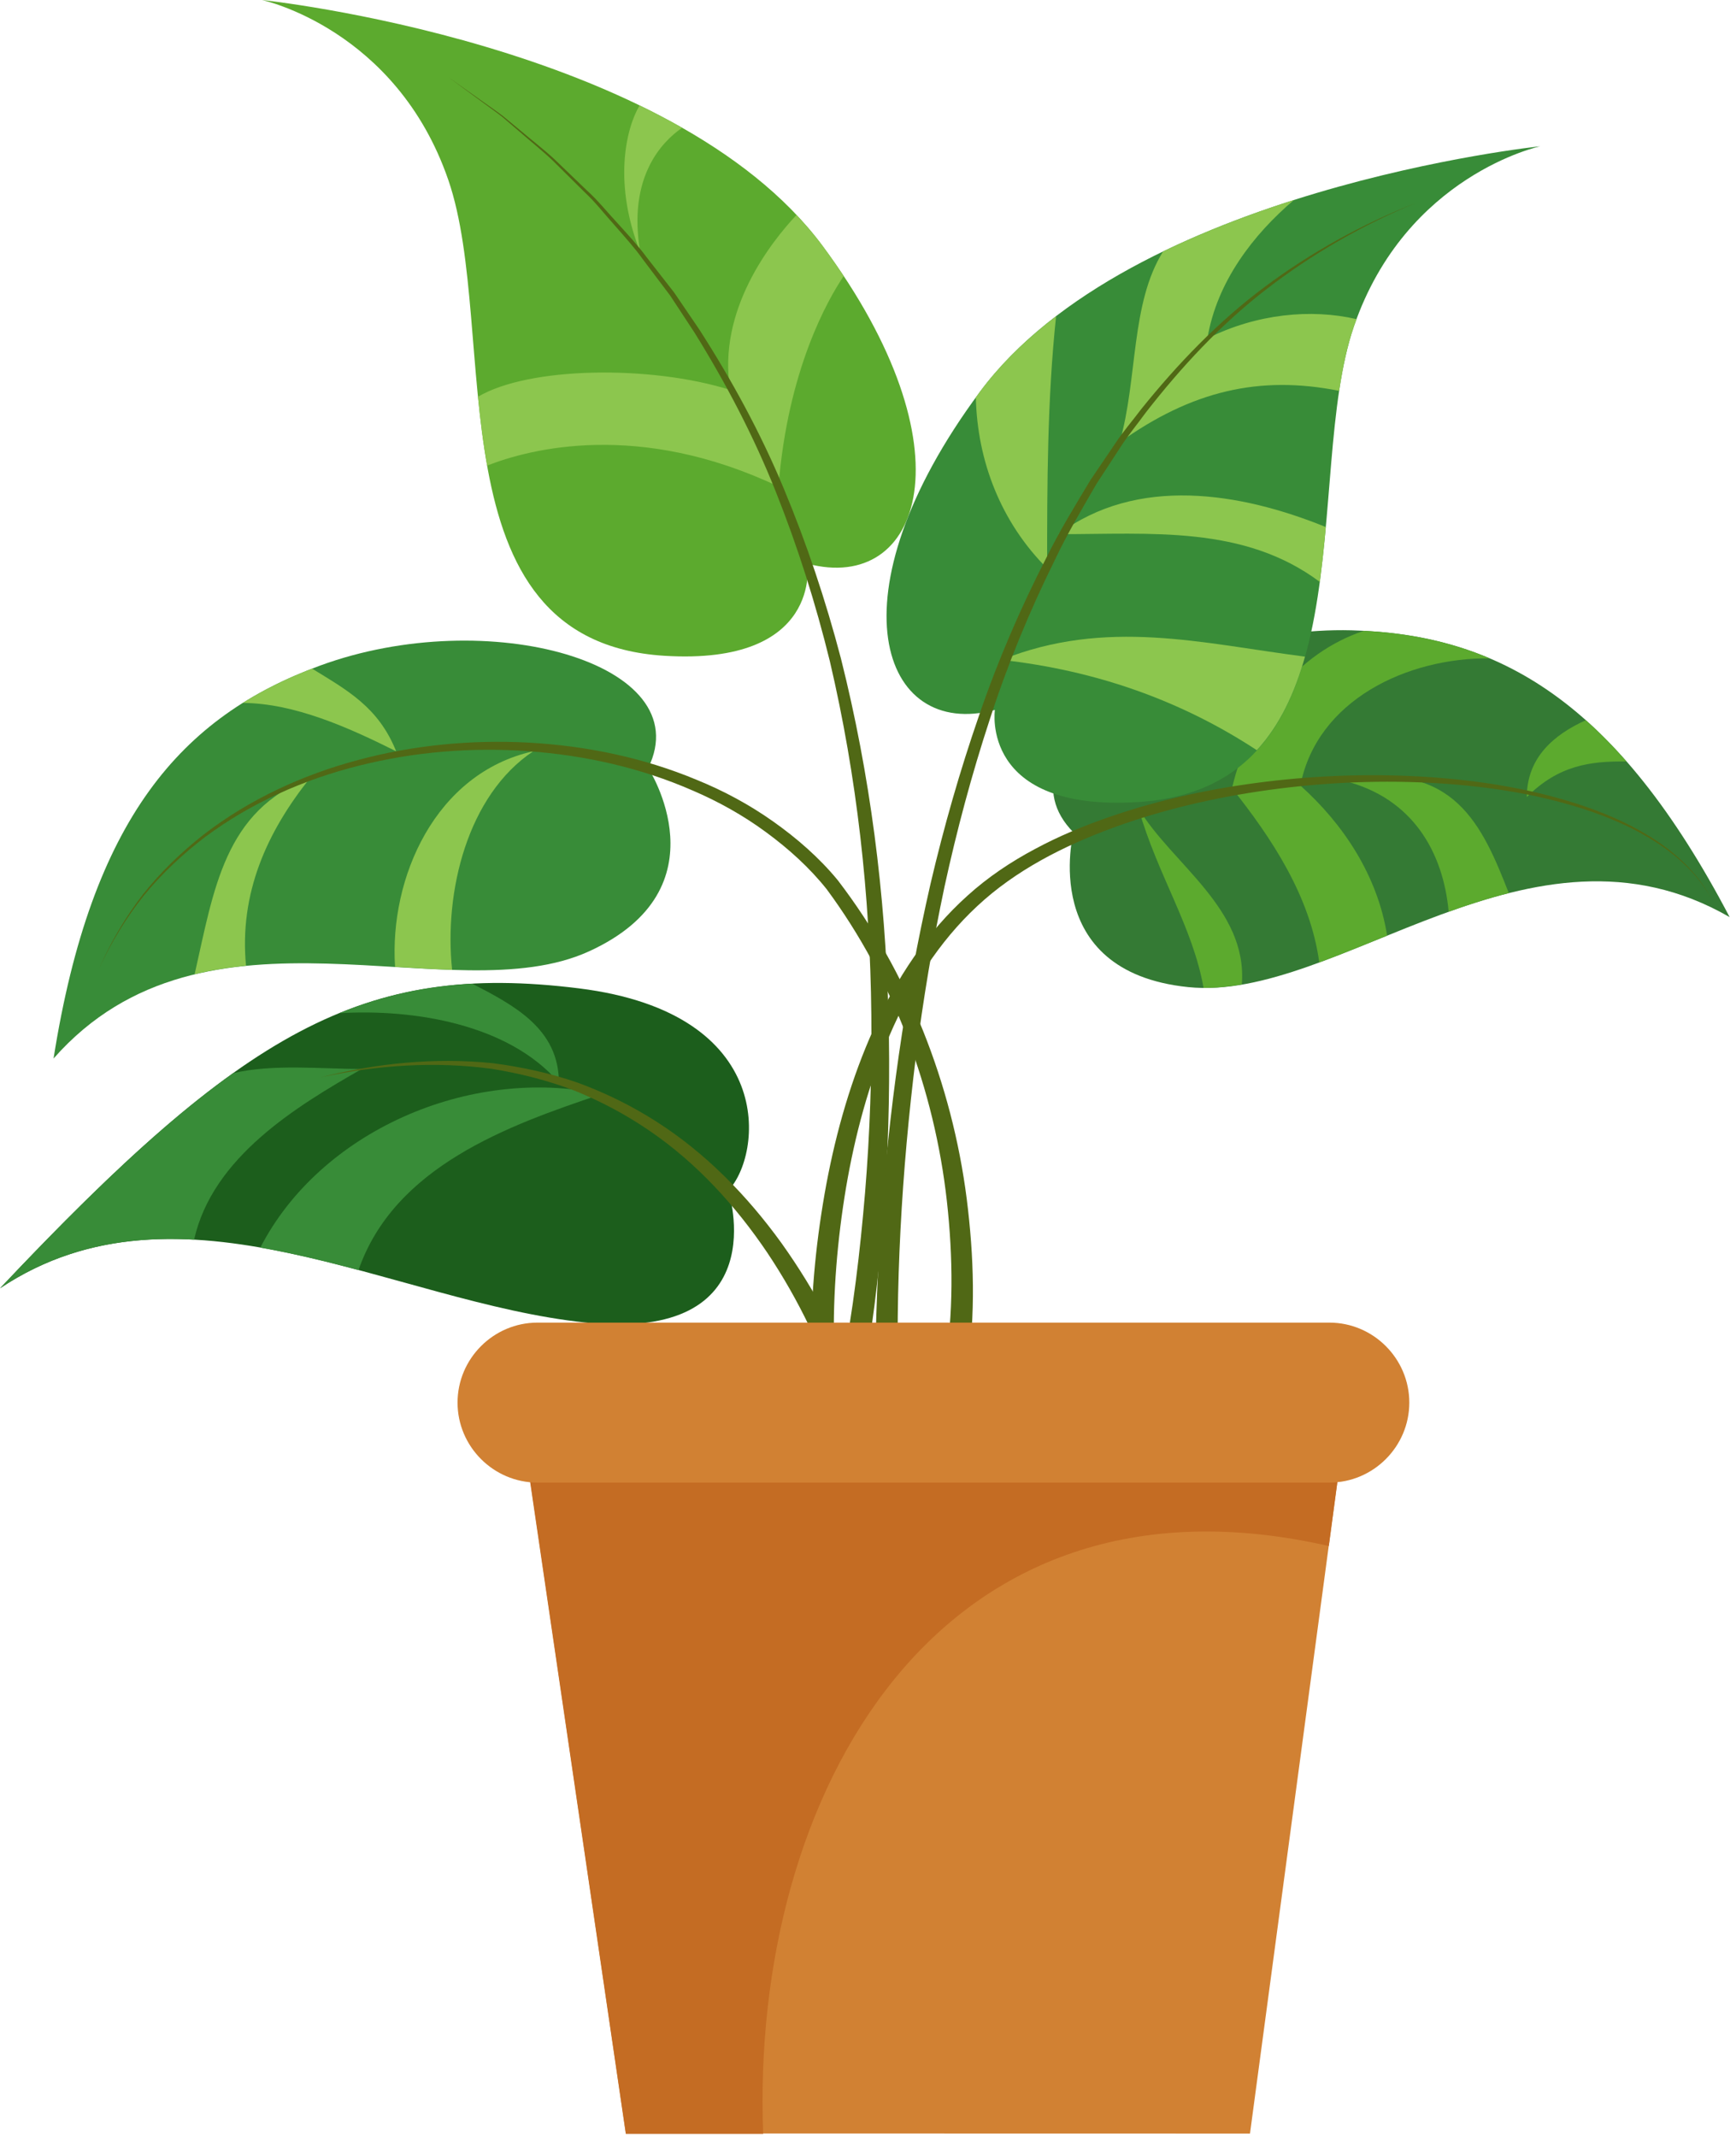 <?xml version="1.0" encoding="UTF-8" standalone="no"?>
<!DOCTYPE svg PUBLIC "-//W3C//DTD SVG 1.1//EN" "http://www.w3.org/Graphics/SVG/1.1/DTD/svg11.dtd">
<svg width="100%" height="100%" viewBox="0 0 152 187" version="1.1" xmlns="http://www.w3.org/2000/svg" xmlns:xlink="http://www.w3.org/1999/xlink" xml:space="preserve" xmlns:serif="http://www.serif.com/" style="fill-rule:evenodd;clip-rule:evenodd;stroke-linejoin:round;stroke-miterlimit:2;">
    <g transform="matrix(-0.439,-0.899,-0.899,0.439,19.262,54.865)">
        <path d="M-27.534,-28.26C-27.534,-28.26 -40.01,-29.805 -39.673,-16.575C-39.337,-3.345 -19.783,11.036 -27.534,29.656C-10.094,17.435 -5.559,6.457 -6.883,-6.386C-8.485,-21.924 -21.257,-36.335 -27.534,-28.26" style="fill:rgb(56,140,56);fill-rule:nonzero;"/>
    </g>
    <g transform="matrix(1,0,0,1,46.686,84.873)">
        <path d="M0,-19.123C-8.582,-17.217 -12.606,-8.039 -12.096,-0.255C-10.396,-0.152 -8.724,-0.052 -7.1,0C-7.821,-6.859 -5.753,-15.288 0,-19.123" style="fill:rgb(140,198,78);fill-rule:nonzero;"/>
    </g>
    <g transform="matrix(1,0,0,1,27.148,85.256)">
        <path d="M0,-17.17C-7.498,-14.358 -8.43,-7.369 -10.106,0C-8.63,-0.355 -7.126,-0.591 -5.608,-0.741C-6.214,-7.104 -3.76,-12.47 0,-17.17" style="fill:rgb(140,198,78);fill-rule:nonzero;"/>
    </g>
    <g transform="matrix(1,0,0,1,34.686,58.515)">
        <path d="M0,7.235C-1.556,3.344 -4.324,1.874 -7.36,0C-9.522,0.835 -11.545,1.821 -13.428,3.002C-8.92,3.03 -4.214,5.128 0,7.235" style="fill:rgb(140,198,78);fill-rule:nonzero;"/>
    </g>
    <g transform="matrix(1,0,0,1,82.704,65.102)">
        <path d="M0,54.683C0.797,49.94 0.745,44.897 0.203,40.023C-0.342,35.121 -1.516,30.287 -3.274,25.672C-5.031,21.075 -7.421,16.634 -10.322,12.718C-11.844,10.806 -13.683,9.156 -15.661,7.706C-17.64,6.253 -19.805,5.042 -22.075,4.074C-26.601,2.092 -31.51,0.995 -36.455,0.638C-41.403,0.287 -46.421,0.686 -51.246,1.9C-56.067,3.1 -60.707,5.152 -64.711,8.125C-66.693,9.632 -68.529,11.341 -70.111,13.275C-71.665,15.23 -72.972,17.373 -74.019,19.648C-73.01,17.357 -71.737,15.186 -70.209,13.197C-68.652,11.229 -66.835,9.478 -64.862,7.927C-60.878,4.863 -56.227,2.71 -51.372,1.415C-46.513,0.107 -41.438,-0.382 -36.408,-0.111C-31.38,0.168 -26.361,1.199 -21.683,3.154C-19.337,4.109 -17.085,5.319 -15.008,6.79C-12.933,8.258 -10.986,9.946 -9.355,11.926C-6.239,15.989 -3.777,20.413 -1.877,25.125C0.006,29.83 1.295,34.776 1.939,39.808C2.574,44.855 2.739,49.915 1.963,55.065L0,54.683Z" style="fill:rgb(80,104,21);fill-rule:nonzero;"/>
    </g>
    <g transform="matrix(-0.128,0.992,0.992,0.128,120.748,46.134)">
        <path d="M29.913,-23.113C29.913,-23.113 42.389,-24.657 42.052,-11.427C41.715,1.803 22.161,16.184 29.913,34.803C12.472,22.582 7.936,11.604 9.261,-1.239C10.863,-16.777 23.636,-31.188 29.913,-23.113" style="fill:rgb(52,122,52);fill-rule:nonzero;"/>
    </g>
    <g transform="matrix(1,0,0,1,133.686,63.031)">
        <path d="M0,6.719C2.795,3.924 5.59,3.572 8.726,3.612C7.553,2.274 6.367,1.072 5.164,0C2.377,1.251 0,3.272 0,6.719" style="fill:rgb(92,170,46);fill-rule:nonzero;"/>
    </g>
    <g transform="matrix(1,0,0,1,99.686,86.462)">
        <path d="M0,-15.712C1.672,-9.861 4.733,-5.403 5.695,-0.011C6.788,0 7.907,-0.115 9.045,-0.31C9.572,-6.939 2.913,-10.858 0,-15.712" style="fill:rgb(92,170,46);fill-rule:nonzero;"/>
    </g>
    <g transform="matrix(1,0,0,1,113.858,70.687)">
        <path d="M0,-1.939C1.455,-9.43 9.374,-13.139 16.569,-13.072C13.094,-14.55 9.442,-15.28 5.557,-15.479C-0.168,-13.572 -4.423,-8.364 -5.987,-1.704C-2.539,2.635 0.862,7.715 1.654,13.54C3.589,12.83 5.571,12.014 7.595,11.194C6.768,5.962 3.764,1.428 0,-1.939" style="fill:rgb(92,170,46);fill-rule:nonzero;"/>
    </g>
    <g transform="matrix(1,0,0,1,117.686,77.873)">
        <path d="M0,-9.54C6.084,-8.019 8.692,-3.187 9.155,1.917C10.888,1.296 12.644,0.731 14.421,0.285C12.124,-5.565 9.646,-11.457 0,-9.54" style="fill:rgb(92,170,46);fill-rule:nonzero;"/>
    </g>
    <g transform="matrix(1,0,0,1,71.02,67.69)">
        <path d="M0,50.092C-0.01,45.286 0.472,40.592 1.337,35.919C2.217,31.264 3.528,26.665 5.493,22.322C7.448,17.993 10.117,13.899 13.697,10.69C15.473,9.08 17.486,7.735 19.581,6.622C21.674,5.492 23.87,4.581 26.104,3.81C30.573,2.256 35.213,1.283 39.885,0.713C44.559,0.149 49.282,0 53.975,0.307C58.661,0.619 63.346,1.37 67.797,2.901C70.016,3.67 72.178,4.645 74.126,5.962C76.065,7.275 77.798,8.967 78.875,11.06C77.761,8.986 76.007,7.336 74.057,6.067C72.098,4.792 69.934,3.863 67.718,3.137C63.271,1.696 58.604,1.033 53.946,0.807C49.282,0.584 44.6,0.816 39.982,1.456C35.367,2.104 30.799,3.149 26.44,4.751C22.096,6.343 17.885,8.488 14.542,11.611C11.179,14.734 8.681,18.706 6.863,22.931C5.037,27.166 3.838,31.667 3.06,36.228C2.295,40.78 1.907,45.461 1.999,50.027L0,50.092Z" style="fill:rgb(80,104,21);fill-rule:nonzero;"/>
    </g>
    <g transform="matrix(1,0,0,1,70.693,8.92)">
        <path d="M0,40.41C0,40.41 1.316,49.33 -12.529,48.471C-33.101,47.194 -26.874,20.08 -31.44,6.83C-36.007,-6.42 -47.757,-8.92 -47.757,-8.92C-47.757,-8.92 -11.861,-5.17 1.316,12.58C14.493,30.33 10.007,43.075 0,40.41" style="fill:rgb(92,170,46);fill-rule:nonzero;"/>
    </g>
    <g transform="matrix(1,0,0,1,59.72,20.098)">
        <path d="M0,-8.911C-1.214,-9.602 -2.458,-10.255 -3.722,-10.868C-4.959,-8.765 -6.014,-3.992 -3.666,1.957C-4.777,-4.588 -1.781,-7.681 0,-8.911" style="fill:rgb(140,198,78);fill-rule:nonzero;"/>
    </g>
    <g transform="matrix(1,0,0,1,41.851,26.678)">
        <path d="M0,8.045C0.204,10.088 0.454,12.114 0.802,14.068C4.536,12.607 14.064,10.094 26.312,15.904C27.129,5.651 30.639,-0.467 32.02,-2.518C31.439,-3.392 30.828,-4.276 30.158,-5.178C29.464,-6.113 28.695,-7 27.883,-7.859C25.674,-5.505 20.924,0.483 22.085,7.447C15.056,5.244 4.42,5.419 0,8.045" style="fill:rgb(140,198,78);fill-rule:nonzero;"/>
    </g>
    <g transform="matrix(1,0,0,1,73.707,7.151)">
        <path d="M0,112.624C0.987,107.583 1.602,102.385 2.036,97.217C2.462,92.036 2.637,86.834 2.584,81.635C2.48,71.236 1.329,60.837 -1.05,50.706C-2.291,45.654 -3.862,40.685 -5.792,35.852C-7.716,31.015 -10.146,26.391 -12.891,21.968L-15.037,18.704L-17.39,15.585C-18.147,14.521 -19.026,13.559 -19.882,12.576C-20.759,11.612 -21.55,10.567 -22.508,9.681L-25.286,6.925C-26.23,6.026 -27.255,5.215 -28.236,4.355L-29.724,3.082C-30.235,2.678 -30.772,2.306 -31.295,1.915L-34.454,-0.401L-31.258,1.865C-30.728,2.247 -30.185,2.611 -29.666,3.009L-28.156,4.259C-27.16,5.103 -26.12,5.901 -25.159,6.787L-22.33,9.506C-21.354,10.381 -20.543,11.415 -19.648,12.369C-18.773,13.342 -17.874,14.296 -17.097,15.352L-14.681,18.449L-12.47,21.697C-9.639,26.102 -7.116,30.722 -5.099,35.564C-3.076,40.403 -1.412,45.389 -0.08,50.465C2.483,60.642 3.812,71.115 4.084,81.605C4.221,86.852 4.128,92.104 3.781,97.344C3.422,102.591 2.896,107.795 1.959,113.025L0,112.624Z" style="fill:rgb(80,104,21);fill-rule:nonzero;"/>
    </g>
    <g transform="matrix(1,0,0,1,87.109,21.719)">
        <path d="M0,40.412C0,40.412 -1.316,49.331 12.529,48.473C33.101,47.196 26.874,20.081 31.44,6.831C36.007,-6.419 47.757,-8.919 47.757,-8.919C47.757,-8.919 11.861,-5.169 -1.316,12.581C-14.493,30.331 -10.007,43.077 0,40.412" style="fill:rgb(56,140,56);fill-rule:nonzero;"/>
    </g>
    <g transform="matrix(1,0,0,1,117.254,22.012)">
        <path d="M0,12.194C0.309,10.139 0.714,8.225 1.296,6.538C1.369,6.326 1.449,6.125 1.526,5.918C-2.482,4.987 -7.236,5.453 -11.535,7.602C-10.708,2.641 -7.524,-1.481 -3.963,-4.509C-7.739,-3.308 -11.661,-1.825 -15.416,-0.006C-18.276,4.564 -17.623,11.114 -19.22,16.703C-12.939,12.215 -7.003,10.797 0,12.194" style="fill:rgb(140,198,78);fill-rule:nonzero;"/>
    </g>
    <g transform="matrix(1,0,0,1,87.686,61.98)">
        <path d="M0,-4.23C8.309,-3.307 15.753,-0.658 22.357,3.674C24.369,1.489 25.683,-1.336 26.574,-4.513C17.527,-5.676 9.185,-7.904 0,-4.23" style="fill:rgb(140,198,78);fill-rule:nonzero;"/>
    </g>
    <g transform="matrix(1,0,0,1,92.686,45.783)">
        <path d="M0,0.967C8.114,0.967 16.223,0.174 22.872,5.144C23.085,3.563 23.253,1.954 23.399,0.342C15.913,-2.702 6.857,-4.177 0,0.967" style="fill:rgb(140,198,78);fill-rule:nonzero;"/>
    </g>
    <g transform="matrix(-0.711,-0.703,-0.703,0.711,78.7,44.088)">
        <path d="M1.748,-21.353C2.191,-18.162 2.275,-14.995 1.841,-11.947C1.813,-11.746 1.778,-11.556 1.748,-11.358C-2.274,-7.473 -7.506,-5.138 -13.214,-5.107C-8.04,-10.338 -2.873,-15.575 1.748,-21.353" style="fill:rgb(140,198,78);fill-rule:nonzero;"/>
    </g>
    <g transform="matrix(1,0,0,1,76.687,17.75)">
        <path d="M0,105.043C-0.113,99.905 0.08,94.837 0.417,89.752C0.762,84.674 1.289,79.61 2.013,74.574C2.737,69.539 3.657,64.531 4.793,59.572C5.957,54.618 7.355,49.72 9.021,44.912C10.664,40.097 12.686,35.409 15.017,30.89C16.146,28.607 17.485,26.44 18.792,24.26L20.933,21.101C21.631,20.037 22.471,19.075 23.233,18.058C26.417,14.103 29.964,10.403 34.042,7.362C38.115,4.323 42.588,1.857 47.307,0C42.618,1.935 38.199,4.47 34.195,7.561C30.186,10.653 26.722,14.389 23.627,18.365C22.887,19.389 22.07,20.355 21.394,21.422L19.322,24.591C18.06,26.777 16.768,28.946 15.686,31.229C13.447,35.75 11.519,40.43 9.968,45.234C8.394,50.03 7.086,54.912 6.013,59.845C4.966,64.784 4.135,69.768 3.499,74.775C2.255,84.781 1.67,94.928 1.999,104.956L0,105.043Z" style="fill:rgb(80,104,21);fill-rule:nonzero;"/>
    </g>
    <g transform="matrix(-0.133,-0.991,-0.991,0.133,33.49,70.96)">
        <path d="M-36.963,-25.592C-36.963,-25.592 -50.729,-28.118 -46.756,-11.667C-42.784,4.785 -28.649,21.741 -36.963,38.747C-17.487,14.695 -12.834,3.463 -17.688,-14.977C-22.176,-32.032 -34.325,-28.929 -36.963,-25.592" style="fill:rgb(28,94,28);fill-rule:nonzero;"/>
    </g>
    <g transform="matrix(1,0,0,1,41.357,94.75)">
        <path d="M0,-8.659C-4.095,-8.442 -7.885,-7.621 -11.653,-6.078C-5.067,-6.476 3.207,-5.1 7.579,0C7.579,-4.716 3.659,-6.763 0,-8.659" style="fill:rgb(56,140,56);fill-rule:nonzero;"/>
    </g>
    <g transform="matrix(-0.518,-0.855,-0.855,0.518,-0.367,94.214)">
        <path d="M-16.043,-27.755C-14.268,-24.824 -11.576,-21.284 -10.519,-17.919C-11.058,-10.618 -12.947,-1.92 -16.043,9.284C-15.761,2.816 -17.886,-2.595 -21.211,-7.457C-15.86,-12.596 -15.877,-21.189 -16.043,-27.755" style="fill:rgb(56,140,56);fill-rule:nonzero;"/>
    </g>
    <g transform="matrix(1,0,0,1,22.794,95.215)">
        <path d="M0,13.972C2.852,14.471 5.724,15.17 8.596,15.937C11.737,6.889 21.644,3.284 29.892,0.534C18.231,-1.965 5.19,3.866 0,13.972" style="fill:rgb(56,140,56);fill-rule:nonzero;"/>
    </g>
    <g transform="matrix(1,0,0,1,73.558,92.53)">
        <path d="M0,30.492C-1.396,25.82 -3.616,21.234 -6.368,17.112C-9.146,12.994 -12.559,9.247 -16.682,6.434C-18.737,5.027 -20.948,3.847 -23.267,2.914C-25.602,2.018 -28.039,1.407 -30.518,1.007C-35.497,0.339 -40.603,0.682 -45.538,1.768C-40.643,0.521 -35.527,0 -30.454,0.511C-27.928,0.833 -25.425,1.373 -23.005,2.211C-20.602,3.087 -18.292,4.222 -16.128,5.601C-11.789,8.357 -8.14,12.104 -5.137,16.255C-2.148,20.446 0.258,24.981 1.924,29.946L0,30.492Z" style="fill:rgb(80,104,21);fill-rule:nonzero;"/>
    </g>
    <g transform="matrix(0.145,0.989,0.989,-0.145,107.046,115.772)">
        <path d="M0.223,-62.008L62.635,-62.008L70.576,-7.921L10.682,9.228L0.223,-62.008Z" style="fill:rgb(209,129,51);fill-rule:nonzero;"/>
    </g>
    <g transform="matrix(1,0,0,1,116.349,176.448)">
        <path d="M0,-41.146L1.379,-51.448L-70.621,-51.448L-61.554,10.302L-49.528,10.302C-50.663,-19.301 -34.348,-48.972 0,-41.146" style="fill:rgb(196,108,35);fill-rule:nonzero;"/>
    </g>
    <g transform="matrix(1,0,0,1,116.395,115.75)">
        <path d="M0,14L-69.333,14C-73.183,14 -76.333,10.85 -76.333,7C-76.333,3.149 -73.183,0 -69.333,0L0,0C3.85,0 7,3.149 7,7C7,10.85 3.85,14 0,14" style="fill:rgb(209,129,51);fill-rule:nonzero;"/>
    </g>
</svg>
